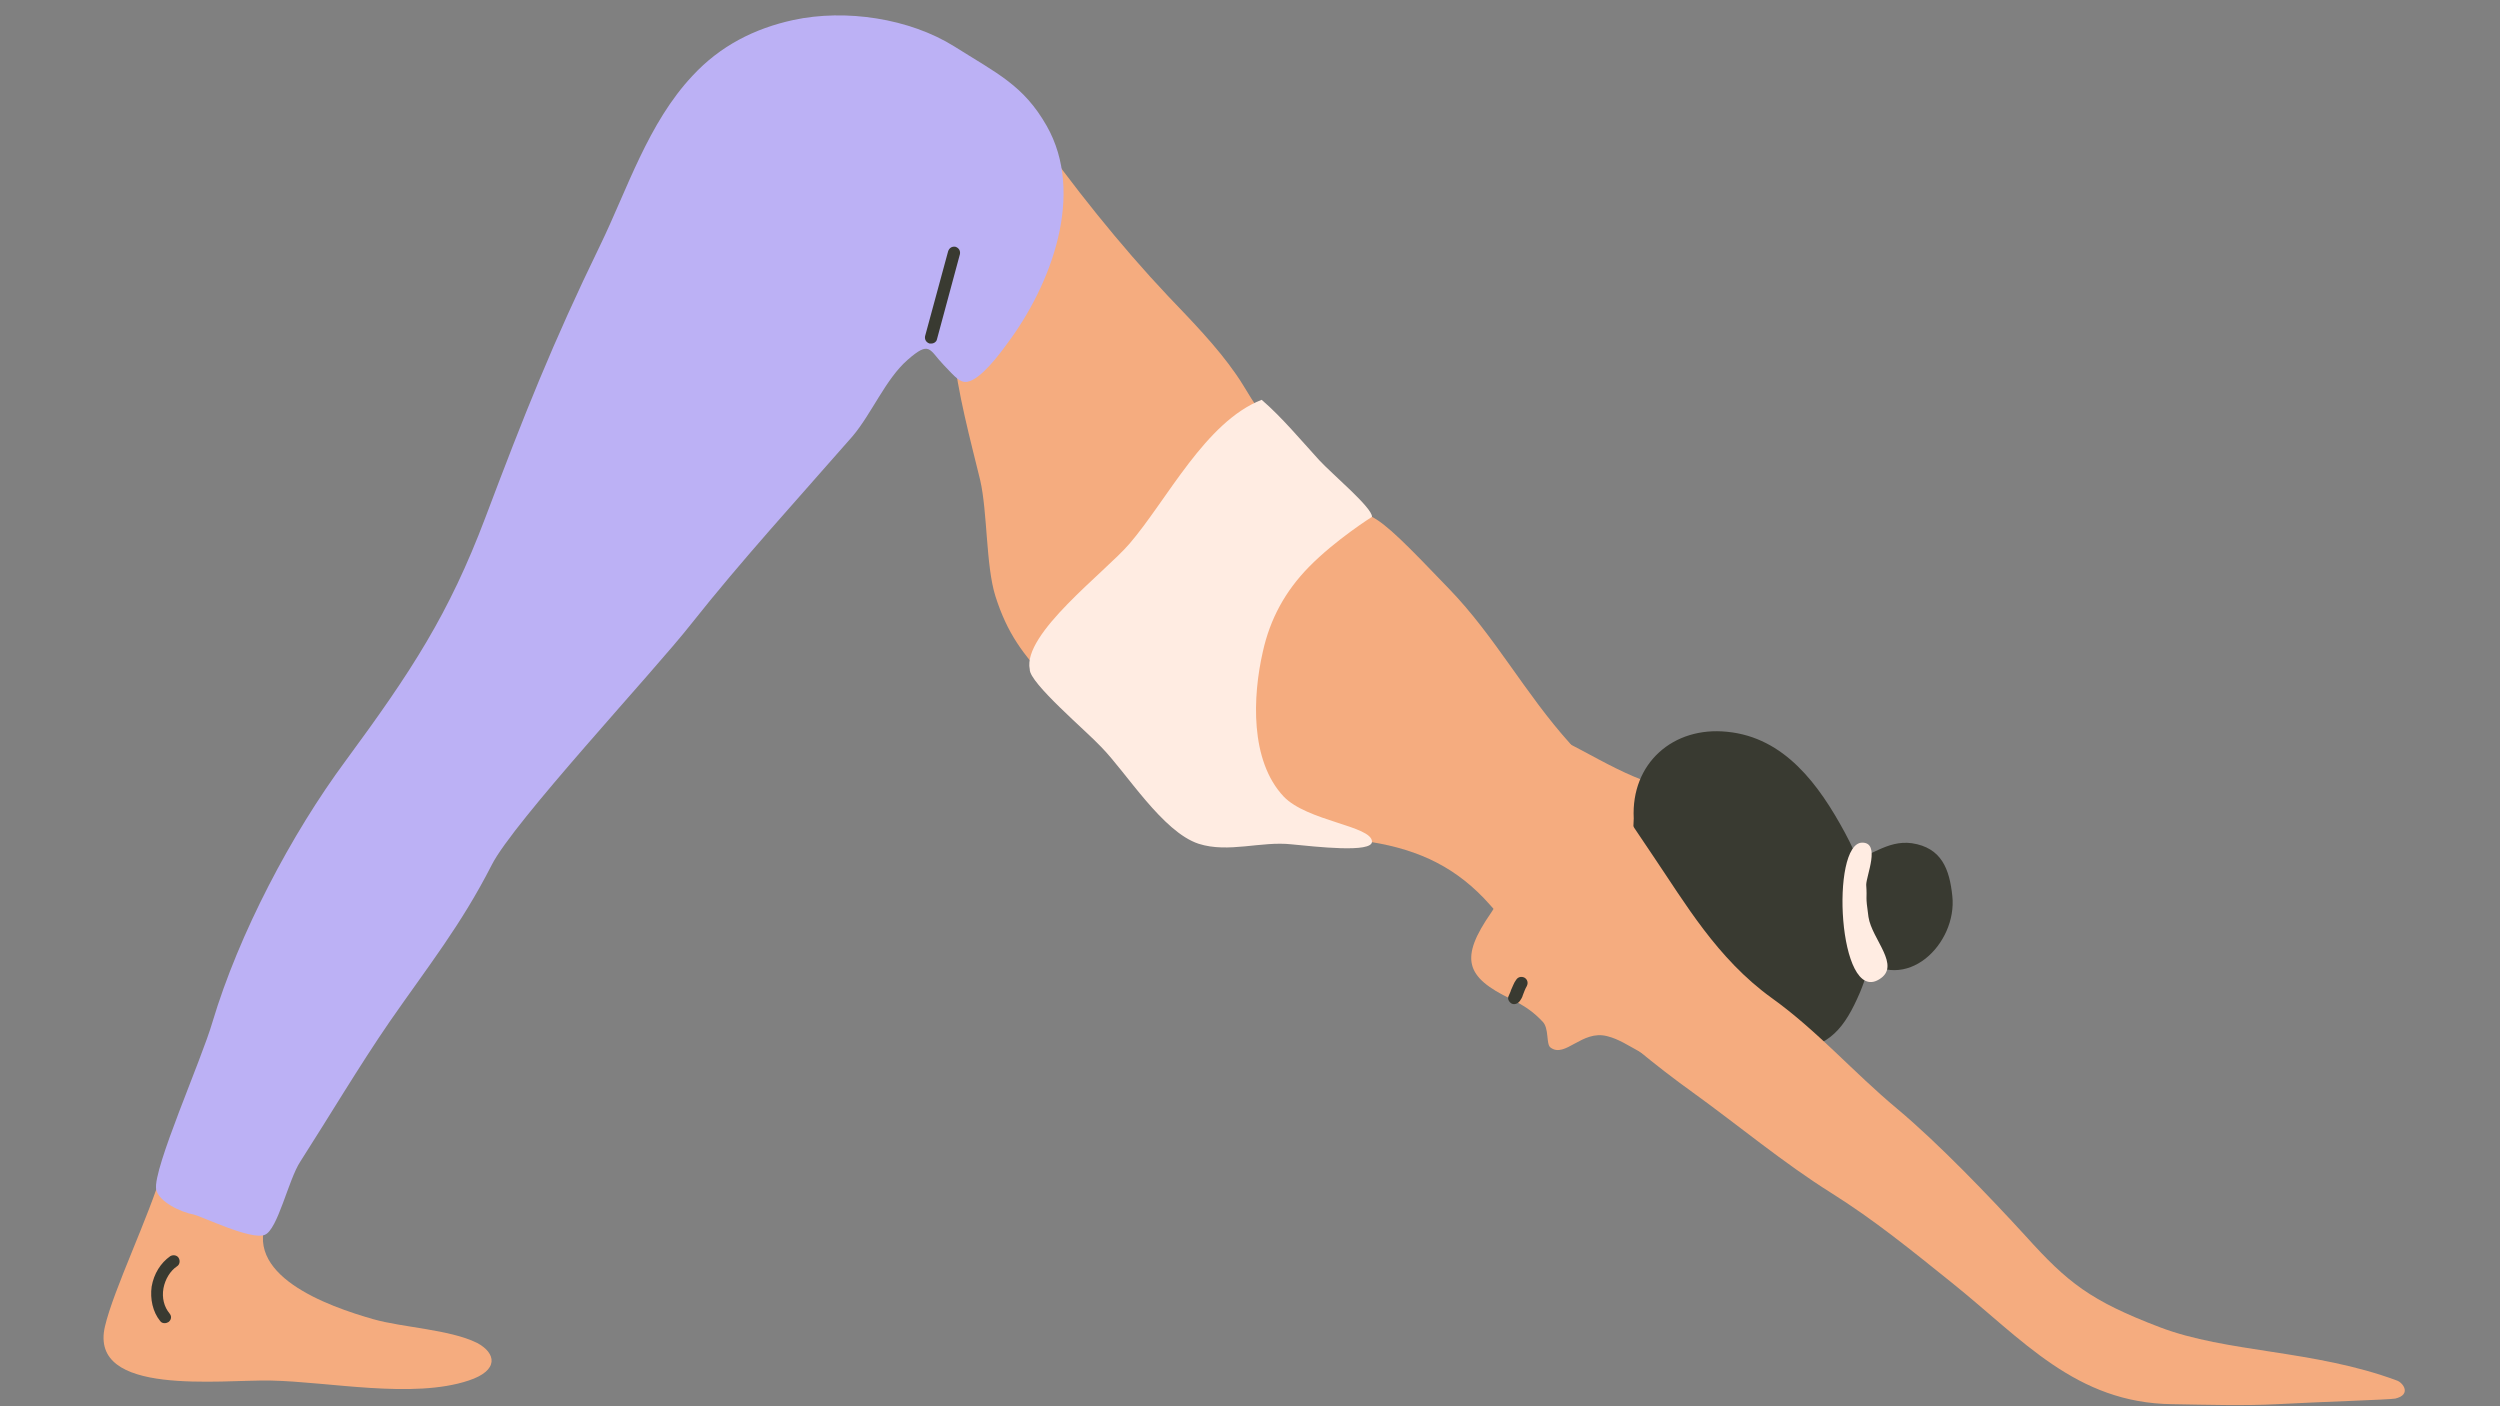 <svg xmlns="http://www.w3.org/2000/svg" xmlns:xlink="http://www.w3.org/1999/xlink" width="1920" zoomAndPan="magnify" viewBox="0 0 1440 810" height="1080" preserveAspectRatio="xMidYMid meet" version="1.0"><rect x="0" y="0" width="1440" height="810" fill="#808080" stroke="none"/><defs><clipPath id="b10cdb7318"><path d="M 710 295 L 1386 295 L 1386 809.785 L 710 809.785 Z M 710 295 " clip-rule="nonzero"/></clipPath></defs><path fill="#f5ac7f" d="M 881.375 418.27 C 907.312 427.344 934.547 448.734 961.133 453.598 C 997.77 460.727 1020.141 469.477 1041.867 503.508 C 1063.59 537.539 1058.402 567.355 1024.355 590.691 C 1007.172 602.359 988.043 611.109 967.941 612.082 C 949.461 613.055 939.086 600.09 925.793 596.852 C 911.203 592.961 901.477 609.812 893.047 603.332 C 890.453 601.387 892.398 592.312 888.508 588.422 C 883.645 583.238 878.781 579.672 870.352 575.457 C 844.086 562.82 840.52 552.125 859.004 525.547 C 878.133 498.32 847.328 456.188 868.406 429.289 Z M 881.375 418.27 " fill-opacity="1" fill-rule="nonzero"/><path fill="#f5ac7f" d="M 93.504 674.312 C 86.047 700.238 65.297 743.02 60.434 764.086 C 51.031 804.602 127.227 794.555 156.082 795.203 C 189.477 795.848 237.785 805.898 269.883 795.203 C 287.715 789.367 285.77 779.32 274.746 773.488 C 258.859 765.707 232.273 764.734 215.09 759.875 C 188.828 752.418 137.926 734.27 154.785 700.238 C 154.785 700.238 117.824 688.246 104.852 675.93 Z M 93.504 674.312 " fill-opacity="1" fill-rule="nonzero"/><path fill="#f5ac7f" d="M 549.367 202.414 C 550.988 224.129 559.418 255.246 564.605 276.637 C 568.82 295.109 567.848 325.898 573.359 343.402 C 580.168 364.793 589.246 377.105 604.809 393.312 C 629.125 335.297 691.379 288.949 731.258 242.605 C 722.828 235.148 718.289 224.453 711.805 215.379 C 700.781 199.5 686.516 184.914 672.898 170.652 C 645.336 141.484 617.129 106.156 594.434 73.746 C 589.895 87.359 592.488 101.941 590.543 115.879 C 587.949 133.383 578.547 147.316 569.145 161.902 C 562.336 172.598 557.148 182.969 552.285 194.312 Z M 549.367 202.414 " fill-opacity="1" fill-rule="nonzero"/><path fill="#393a31" d="M 941.031 471.422 C 939.41 439.66 963.727 418.27 994.852 421.508 C 1027.922 424.75 1047.703 451.977 1062.617 479.523 C 1078.504 509.02 1084.988 539.16 1071.371 571.57 C 1062.617 591.988 1053.863 603.332 1031.492 605.277 C 1018.195 606.25 996.473 608.516 984.477 603.98 C 956.594 593.934 936.168 529.438 939.734 502.211 Z M 941.031 471.422 " fill-opacity="1" fill-rule="nonzero"/><g clip-path="url(#b10cdb7318)"><path fill="#f5ac7f" d="M 715.371 458.457 C 710.832 429.613 706.293 385.859 720.559 360.254 C 731.906 339.836 740.012 313.906 760.438 303.211 C 786.699 289.273 786.699 289.273 834.684 339.188 C 861.273 366.734 878.133 399.145 904.395 428.316 C 923.523 449.707 936.168 469.152 952.055 492.812 C 970.535 520.035 989.016 552.125 1020.465 574.812 C 1046.73 593.609 1067.48 617.594 1092.77 638.66 C 1116.438 658.43 1146.266 689.543 1167.016 712.23 C 1191.008 738.809 1203.977 749.18 1243.859 764.41 C 1282.766 779.32 1332.695 777.375 1380.68 795.203 C 1384.246 796.496 1389.109 803.305 1379.707 805.574 C 1376.789 806.223 1334.965 807.516 1311.621 808.812 C 1292.816 809.785 1270.77 809.137 1251.316 808.812 C 1195.547 808.164 1165.07 771.543 1124.219 738.809 C 1101.199 720.332 1079.801 702.832 1054.512 686.949 C 1027.602 670.098 1000.688 647.734 975.074 629.262 C 931.305 597.82 893.695 561.523 858.355 521.332 C 839.547 499.941 817.824 489.57 789.941 485.035 C 770.164 481.793 726.07 483.414 713.426 466.883 Z M 715.371 458.457 " fill-opacity="1" fill-rule="nonzero"/></g><path fill="#393a31" d="M 1064.887 495.406 C 1077.207 494.434 1086.285 483.738 1101.199 485.684 C 1118.383 488.273 1122.922 500.59 1124.543 516.148 C 1127.461 543.371 1097.957 573.516 1071.371 550.828 C 1061.645 542.398 1060.348 522.305 1061.645 509.664 Z M 1064.887 495.406 " fill-opacity="1" fill-rule="nonzero"/><path fill="#ffece2" d="M 1072.668 485.359 C 1054.188 485.359 1058.727 578.699 1082.395 564.117 C 1095.363 556.336 1078.18 541.105 1076.234 528.141 C 1074.289 514.527 1075.586 519.066 1074.938 509.664 C 1074.938 504.48 1083.367 485.359 1072.668 485.359 Z M 1072.668 485.359 " fill-opacity="1" fill-rule="nonzero"/><path fill="#bcb1f5" d="M 89.938 685.008 C 87.992 673.34 116.203 610.137 122.363 588.746 C 137.602 537.863 167.754 480.496 199.203 438.039 C 237.137 386.508 258.535 353.773 279.609 298.027 C 301.984 238.715 318.195 197.879 345.754 141.16 C 361.316 109.074 373.312 70.828 398.926 43.605 C 414.812 26.426 434.59 16.379 456.961 11.52 C 487.117 5.035 523.754 10.547 549.691 26.75 C 574.332 42.309 589.57 49.113 602.863 72.449 C 625.234 111.668 605.457 164.172 580.168 197.879 C 575.953 203.711 564.93 218.621 557.148 219.918 C 552.934 220.566 550.34 217.324 543.531 210.195 C 535.102 201.441 535.75 195.934 522.781 207.277 C 510.137 218.297 502.031 238.391 491.008 251.355 C 459.555 287.332 427.457 322.332 397.953 359.605 C 376.879 386.508 295.5 473.691 283.176 498.32 C 265.668 532.676 246.539 556.66 224.492 588.422 C 207.309 613.379 189.152 643.844 172.941 669.125 C 166.133 679.496 159.973 708.34 152.516 711.258 C 144.734 714.5 116.852 700.887 111.664 699.59 C 104.203 698.293 91.234 692.137 89.938 685.008 Z M 89.938 685.008 " fill-opacity="1" fill-rule="nonzero"/><path fill="#ffece2" d="M 593.137 385.535 C 588.922 365.117 636.258 329.789 650.523 313.258 C 672.25 287.98 694.297 242.93 726.719 230.289 C 738.391 240.336 749.414 253.625 759.789 264.969 C 767.246 273.07 790.59 292.516 790.266 297.703 C 790.266 297.703 769.191 310.988 753.953 326.547 C 740.336 340.484 731.582 356.363 727.367 375.488 C 721.531 401.09 719.91 438.039 739.363 458.781 C 752.98 473.043 789.941 475.637 790.266 484.711 C 790.59 491.516 757.52 487.625 743.902 486.332 C 726.395 484.387 707.59 491.516 690.406 486.008 C 669.656 479.199 648.902 445.168 634.312 430.262 C 625.883 421.184 592.812 393.312 593.137 385.535 Z M 593.137 385.535 " fill-opacity="1" fill-rule="nonzero"/><path fill="#393a31" d="M 872.297 578.375 C 871.648 578.375 871.324 578.375 870.676 578.051 C 869.055 577.078 868.082 575.137 869.055 573.516 C 869.379 572.543 870.027 571.57 870.352 570.273 C 871.324 568.328 871.973 566.059 873.27 564.438 C 874.242 562.82 876.188 562.172 878.133 563.145 C 879.754 564.117 880.402 566.059 879.43 568.004 C 878.457 569.625 877.809 571.57 877.16 573.191 C 876.836 574.488 876.188 575.457 875.539 576.43 C 874.891 577.402 873.594 578.375 872.297 578.375 Z M 872.297 578.375 " fill-opacity="1" fill-rule="nonzero"/><path fill="#393a31" d="M 536.398 197.879 C 536.074 197.879 535.75 197.879 535.426 197.879 C 533.48 197.23 532.508 195.609 532.832 193.664 L 546.125 144.727 C 546.773 142.781 548.395 141.809 550.34 142.133 C 552.285 142.781 553.258 144.402 552.934 146.344 L 539.641 195.609 C 539.316 196.906 538.02 197.879 536.398 197.879 Z M 536.398 197.879 " fill-opacity="1" fill-rule="nonzero"/><path fill="#393a31" d="M 94.801 762.145 C 93.828 762.145 92.855 761.82 92.207 760.848 C 87.992 755.66 86.371 748.207 87.344 741.074 C 88.641 733.621 92.531 727.465 98.043 723.574 C 99.664 722.602 101.934 722.926 102.906 724.547 C 103.879 726.168 103.555 728.438 101.934 729.41 C 98.043 732 95.125 736.863 94.152 742.047 C 93.18 747.559 94.477 752.742 97.719 756.633 C 99.016 758.254 98.691 760.199 97.07 761.496 C 96.422 761.82 95.773 762.145 94.801 762.145 Z M 94.801 762.145 " fill-opacity="1" fill-rule="nonzero"/></svg>